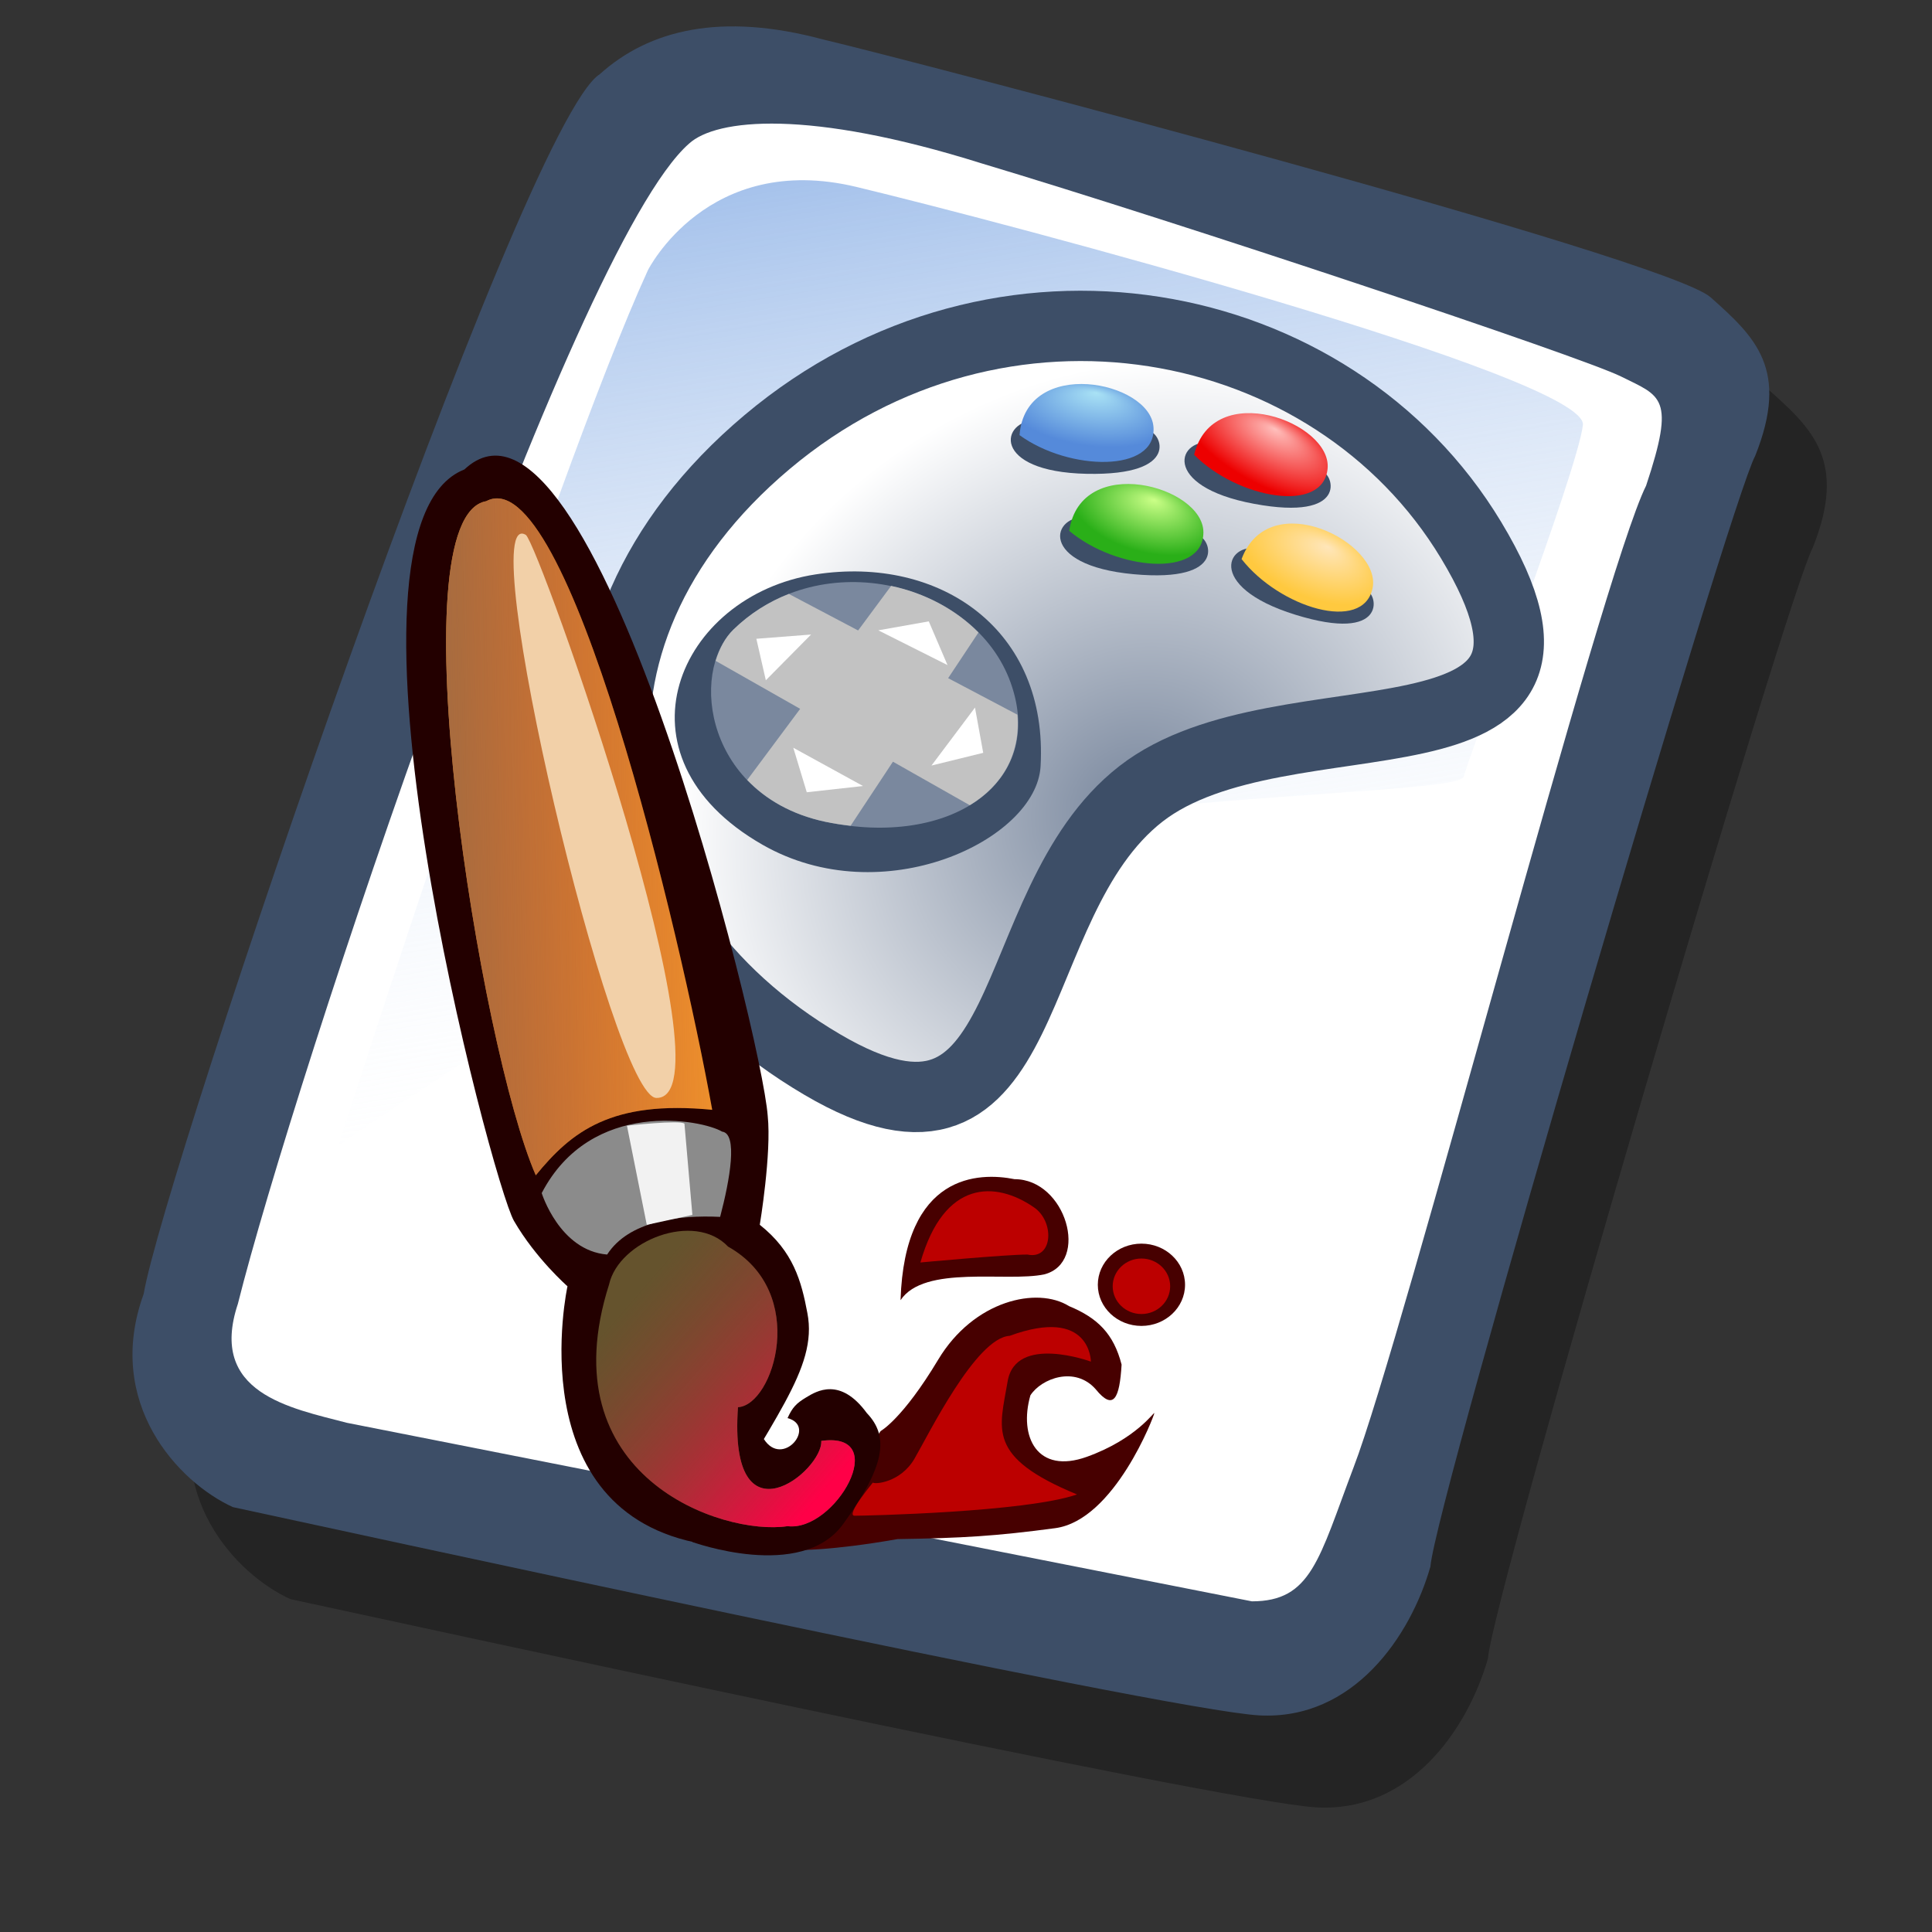 <?xml version="1.0" encoding="UTF-8" standalone="no"?>
<!-- Created with Sodipodi ("http://www.sodipodi.com/") -->
<svg
   xmlns:dc="http://purl.org/dc/elements/1.1/"
   xmlns:cc="http://creativecommons.org/ns#"
   xmlns:rdf="http://www.w3.org/1999/02/22-rdf-syntax-ns#"
   xmlns:svg="http://www.w3.org/2000/svg"
   xmlns="http://www.w3.org/2000/svg"
   xmlns:xlink="http://www.w3.org/1999/xlink"
   xmlns:sodipodi="http://sodipodi.sourceforge.net/DTD/sodipodi-0.dtd"
   xmlns:inkscape="http://www.inkscape.org/namespaces/inkscape"
   id="svg596"
   sodipodi:version="0.32"
   width="72pt"
   height="72pt"
   sodipodi:docbase="/home/zeus/.icons/gartoon/scalable/mimetypes"
   sodipodi:docname="image-x-tga.svg"
   inkscape:version="0.46+devel"
   inkscape:output_extension="org.inkscape.output.svg.inkscape">
  <rect width="100%" height="100%" fill="#333333" stroke="none"/>
  <defs
     id="defs598">
    <linearGradient
       id="linearGradient612">
      <stop
         style="stop-color:#7fa8e3;stop-opacity:0.741;"
         offset="0"
         id="stop613" />
      <stop
         style="stop-color:#ffffff;stop-opacity:0;"
         offset="1"
         id="stop614" />
    </linearGradient>
    <linearGradient
       id="linearGradient626">
      <stop
         style="stop-color:#ff0047;stop-opacity:1;"
         offset="0"
         id="stop627" />
      <stop
         style="stop-color:#ab322d;stop-opacity:0;"
         offset="1"
         id="stop628" />
    </linearGradient>
    <linearGradient
       id="linearGradient618">
      <stop
         style="stop-color:#956d47;stop-opacity:1;"
         offset="0"
         id="stop619" />
      <stop
         style="stop-color:#ab322d;stop-opacity:0;"
         offset="1"
         id="stop620" />
    </linearGradient>
    <linearGradient
       xlink:href="#linearGradient618"
       id="linearGradient617"
       y2="21.446"
       x2="54.456"
       y1="22.933"
       x1="14.044"
       spreadMethod="pad"
       gradientUnits="userSpaceOnUse"
       gradientTransform="matrix(0.417,0,0,1.061,22.048,17.24)" />
    <linearGradient
       xlink:href="#linearGradient626"
       id="linearGradient625"
       x1="43"
       y1="77.398"
       x2="28.538"
       y2="63.015"
       gradientUnits="userSpaceOnUse"
       spreadMethod="pad"
       gradientTransform="matrix(0.621,0,0,0.712,22.048,17.24)" />
    <linearGradient
       xlink:href="#linearGradient612"
       id="linearGradient636"
       x1="16.411"
       y1="10.607"
       x2="24.624"
       y2="61.667"
       gradientUnits="userSpaceOnUse"
       spreadMethod="pad" />
    <radialGradient
       spreadMethod="pad"
       gradientUnits="userSpaceOnUse"
       gradientTransform="matrix(0.838,-0.507,0.452,0.747,-14.988,33.536)"
       r="43.228"
       fy="60.216"
       fx="45.79"
       cy="60.216"
       cx="45.79"
       id="radialGradient10057"
       xlink:href="#linearGradient5128"
       inkscape:collect="always" />
    <radialGradient
       gradientUnits="userSpaceOnUse"
       gradientTransform="matrix(1.034,0.456,-0.234,0.53,12.254,-7.192)"
       r="5.945"
       fy="25.949"
       fx="48.508"
       cy="28.223"
       cx="48.126"
       id="radialGradient9080"
       xlink:href="#linearGradient9082"
       inkscape:collect="always" />
    <radialGradient
       gradientUnits="userSpaceOnUse"
       gradientTransform="matrix(0.983,0.609,-0.305,0.492,16.36,-18.881)"
       r="5.945"
       fy="29.387"
       fx="64.718"
       cy="31.87"
       cx="63.944"
       id="radialGradient8097"
       xlink:href="#linearGradient8099"
       inkscape:collect="always" />
    <radialGradient
       gradientUnits="userSpaceOnUse"
       gradientTransform="matrix(1.146,0.838,-0.342,0.467,4.574,-36.524)"
       r="5.945"
       fy="19.823"
       fx="61.131"
       cy="22.617"
       cx="61.225"
       id="radialGradient7114"
       xlink:href="#linearGradient7116"
       inkscape:collect="always" />
    <radialGradient
       gradientUnits="userSpaceOnUse"
       gradientTransform="matrix(1.18,0.363,-0.148,0.482,2.272,-5.224)"
       r="5.945"
       fy="15.719"
       fx="44.616"
       cy="19.234"
       cx="44.166"
       id="radialGradient6137"
       xlink:href="#linearGradient6131"
       inkscape:collect="always" />
    <linearGradient
       id="linearGradient5128">
      <stop
         id="stop5130"
         offset="0"
         style="stop-color:#7a889e;stop-opacity:1" />
      <stop
         id="stop5132"
         offset="1"
         style="stop-color:#ffffff;stop-opacity:1" />
    </linearGradient>
    <linearGradient
       id="linearGradient6131">
      <stop
         id="stop6133"
         offset="0"
         style="stop-color:#a9e2f5;stop-opacity:1" />
      <stop
         id="stop6135"
         offset="1"
         style="stop-color:#558ada;stop-opacity:1;" />
    </linearGradient>
    <linearGradient
       id="linearGradient7116">
      <stop
         style="stop-color:#ffbfbc;stop-opacity:1"
         offset="0"
         id="stop7118" />
      <stop
         style="stop-color:#ed0000;stop-opacity:1"
         offset="1"
         id="stop7120" />
    </linearGradient>
    <linearGradient
       id="linearGradient8099">
      <stop
         id="stop8101"
         offset="0"
         style="stop-color:#ffe6ba;stop-opacity:1" />
      <stop
         id="stop8103"
         offset="1"
         style="stop-color:#ffc93f;stop-opacity:1" />
    </linearGradient>
    <linearGradient
       id="linearGradient9082">
      <stop
         style="stop-color:#cbff87;stop-opacity:1"
         offset="0"
         id="stop9084" />
      <stop
         style="stop-color:#2aaf18;stop-opacity:1"
         offset="1"
         id="stop9086" />
    </linearGradient>
  </defs>
  <sodipodi:namedview
     id="base"
     inkscape:zoom="2.5208334"
     inkscape:cx="64.912468"
     inkscape:cy="85.279071"
     inkscape:window-width="1023"
     inkscape:window-height="736"
     inkscape:window-x="0"
     inkscape:window-y="1"
     inkscape:current-layer="svg596"
     showgrid="false" />
  <g
     id="g898"
     transform="translate(-1.146,1.146)">
    <path
       style="fill:#000000;fill-rule:evenodd;stroke:none;stroke-opacity:1;stroke-width:1pt;stroke-linejoin:miter;stroke-linecap:butt;fill-opacity:0.301;"
       d="M 12.816 74.753 C 10.386 73.648 7.071 70.113 8.839 65.251 C 9.723 59.948 25.633 13.102 29.168 10.892 C 31.378 8.904 34.582 8.13 39.112 9.346 C 42.868 10.229 76.677 19.068 78.666 20.836 C 80.654 22.604 82.201 24.04 80.654 27.907 C 79.55 29.896 66.402 74.532 66.181 77.405 C 65.297 80.498 62.756 84.255 58.557 84.034 C 54.359 83.813 15.91 75.416 12.816 74.753 z "
       id="path794"
       sodipodi:nodetypes="ccccccccc"
       transform="matrix(1.115,0,0,1.115,1.287,-5.036)" />
    <path
       style="fill:#3d4e67;fill-rule:evenodd;stroke:none;stroke-opacity:1;stroke-width:1pt;stroke-linejoin:miter;stroke-linecap:butt;fill-opacity:1;"
       d="M 12.816 74.753 C 10.386 73.648 7.071 70.113 8.839 65.251 C 9.723 59.948 25.633 13.102 29.168 10.892 C 31.378 8.904 34.582 8.13 39.112 9.346 C 42.868 10.229 76.677 19.068 78.666 20.836 C 80.654 22.604 82.201 24.04 80.654 27.907 C 79.55 29.896 66.402 74.532 66.181 77.405 C 65.297 80.498 62.756 84.255 58.557 84.034 C 54.359 83.813 15.91 75.416 12.816 74.753 z "
       id="path895"
       sodipodi:nodetypes="ccccccccc"
       transform="matrix(1.115,0,0,1.115,-1.57,-9.607)" />
    <path
       style="fill:#ffffff;fill-rule:evenodd;stroke:none;stroke-opacity:1;stroke-width:1pt;stroke-linejoin:miter;stroke-linecap:butt;fill-opacity:1;"
       d="M 17.899 70.996 C 15.358 70.334 11.711 69.671 13.037 65.693 C 15.468 55.971 27.842 18.626 33.146 13.986 C 34.361 12.881 38.449 12.439 46.183 14.87 C 55.022 17.521 72.92 23.488 74.688 24.372 C 76.456 25.256 77.119 25.256 75.793 29.233 C 73.804 33.211 64.966 67.24 62.756 72.985 C 61.209 77.073 60.877 78.951 58.226 78.951 "
       id="path896"
       sodipodi:nodetypes="cccccccs"
       transform="matrix(1.115,0,0,1.115,-1.57,-9.607)" />
    <path
       style="fill:url(#linearGradient636);fill-rule:evenodd;stroke:none;stroke-opacity:1;stroke-width:1pt;stroke-linejoin:miter;stroke-linecap:butt;fill-opacity:1;"
       d="M 28.75 13.75 C 28.75 13.75 31.875 7.5 39.688 9.375 C 47.5 11.25 78.125 19.375 77.812 21.875 C 77.5 24.375 71.875 39.062 71.562 40.312 C 71.25 41.562 42.5 40.938 31.562 47.5 C 20.625 54.062 12.5 59.688 12.5 59.688 C 12.5 59.688 23.75 24.688 28.75 13.75 z "
       id="path636"
       transform="matrix(0.947,0,0,0.947,6.112,-0.737)" />
  </g>
  <g
     id="layer1"
     inkscape:label="Layer 1"
     transform="matrix(0.554,-7.8917416e-2,7.8917416e-2,0.554,23.876,13.396)">
    <path
       sodipodi:nodetypes="czszs"
       id="path2162"
       d="M 20.092,74.167 C 37.707,88.21 37.564,62.335 51.491,54.359 65.411,46.386 93.793,60.005 83.687,36.177 74.385,14.246 45.902,4.47 23.027,18.754 0.152,33.038 0.464,58.518 20.092,74.167 z"
       style="opacity:1;color:#000000;fill:url(#radialGradient10057);fill-opacity:1;fill-rule:evenodd;stroke:#3d4e67;stroke-width:6.244;stroke-linecap:butt;stroke-linejoin:miter;stroke-miterlimit:4;stroke-opacity:1;stroke-dasharray:none;stroke-dashoffset:0;marker:none;marker-start:none;marker-mid:none;marker-end:none;visibility:visible;display:inline;overflow:visible;enable-background:accumulate" />
    <g
       transform="matrix(1.142,0,0,1.142,-6.941,6.351)"
       id="g3181">
      <path
         style="opacity:1;color:#000000;fill:#3d4e67;fill-opacity:1;fill-rule:evenodd;stroke:none;stroke-width:0.6;marker:none;marker-start:none;marker-mid:none;marker-end:none;visibility:visible;display:inline;overflow:visible;enable-background:accumulate"
         d="m 28.534,21.576 c -10.809,0.118 -18.004,11.712 -7.056,20.227 8.493,6.605 21.13,2.64 22.265,-2.979 C 45.849,28.402 38.344,21.469 28.534,21.576 z"
         id="path3157"
         sodipodi:nodetypes="csss" />
      <path
         style="opacity:1;color:#000000;fill:#7a889e;fill-opacity:1;fill-rule:evenodd;stroke:none;stroke-width:0.6;marker:none;marker-start:none;marker-mid:none;marker-end:none;visibility:visible;display:inline;overflow:visible;enable-background:accumulate"
         d="m 21.615,24.921 c 7.769,-5.667 19.097,-0.962 20.746,7.144 1.649,8.106 -6.498,12.066 -15.8,8.656 -8.896,-3.261 -8.856,-12.948 -4.946,-15.8 z"
         id="path3139"
         sodipodi:nodetypes="csss" />
      <path
         style="opacity:1;color:#000000;fill:#c2c2c2;fill-opacity:1;fill-rule:evenodd;stroke:none;stroke-width:0.6;marker:none;marker-start:none;marker-mid:none;marker-end:none;visibility:visible;display:inline;overflow:visible;enable-background:accumulate"
         d="m 26.257,22.786 c -1.62,0.379 -3.203,1.073 -4.66,2.136 -0.72,0.526 -1.283,1.307 -1.709,2.213 l 5.98,4.621 -4.854,4.893 c 1.201,1.676 3.006,3.144 5.553,4.077 0.647,0.237 1.27,0.416 1.903,0.582 l 3.961,-4.466 5.437,4.194 c 2.727,-1.159 4.483,-3.394 4.66,-6.446 l -4.932,-3.573 2.835,-3.184 c -1.518,-2.037 -3.71,-3.635 -6.213,-4.543 l -3.029,3.068 z"
         id="path3154" />
      <path
         style="opacity:1;color:#000000;fill:#ffffff;fill-opacity:1;fill-rule:evenodd;stroke:none;stroke-width:0.6;marker:none;marker-start:none;marker-mid:none;marker-end:none;visibility:visible;display:inline;overflow:visible;enable-background:accumulate"
         d="m 23.264,25.882 0.275,3.297 3.984,-3.023 z"
         id="path3141" />
      <path
         style="opacity:1;color:#000000;fill:#ffffff;fill-opacity:1;fill-rule:evenodd;stroke:none;stroke-width:0.6;marker:none;marker-start:none;marker-mid:none;marker-end:none;visibility:visible;display:inline;overflow:visible;enable-background:accumulate"
         d="m 36.728,26.432 -3.984,0.137 4.946,3.435 z"
         id="path3143" />
      <path
         style="opacity:1;color:#000000;fill:#ffffff;fill-opacity:1;fill-rule:evenodd;stroke:none;stroke-width:0.6;marker:none;marker-start:none;marker-mid:none;marker-end:none;visibility:visible;display:inline;overflow:visible;enable-background:accumulate"
         d="M 39.476,37.149 39.339,33.576 35.354,37.561 z"
         id="path3145" />
      <path
         style="opacity:1;color:#000000;fill:#ffffff;fill-opacity:1;fill-rule:evenodd;stroke:none;stroke-width:0.6;marker:none;marker-start:none;marker-mid:none;marker-end:none;visibility:visible;display:inline;overflow:visible;enable-background:accumulate"
         d="m 24.913,34.676 4.946,3.71 -4.397,-0.137 z"
         id="path3147" />
    </g>
    <path
       id="path3161"
       d="m 47.069,20.209 c -3.266,-0.535 -4.79,3.95 3.663,5.335 8.453,1.385 6.97,-2.803 6.009,-2.961 -0.961,-0.157 -9.127,-2.088 -9.672,-2.374 z"
       style="color:#000000;fill:#3d4e67;fill-opacity:1;fill-rule:evenodd;stroke:none;stroke-width:0.6;marker:none;marker-start:none;marker-mid:none;marker-end:none;visibility:visible;display:inline;overflow:visible;enable-background:accumulate" />
    <path
       id="path3159"
       d="m 45.312,21.302 c 1.518,-6.853 12.154,-3.138 11.877,0.96 -0.277,4.097 -7.962,2.838 -11.877,-0.96 z"
       style="color:#000000;fill:url(#radialGradient6137);fill-opacity:1;fill-rule:evenodd;stroke:none;stroke-width:0.6;marker:none;marker-start:none;marker-mid:none;marker-end:none;visibility:visible;display:inline;overflow:visible;enable-background:accumulate" />
    <path
       style="color:#000000;fill:#3d4e67;fill-opacity:1;fill-rule:evenodd;stroke:none;stroke-width:0.6;marker:none;marker-start:none;marker-mid:none;marker-end:none;visibility:visible;display:inline;overflow:visible;enable-background:accumulate"
       d="m 62.325,24.421 c -3.136,-1.057 -5.367,3.121 2.75,5.858 8.117,2.737 7.332,-1.637 6.409,-1.948 -0.922,-0.311 -8.668,-3.539 -9.16,-3.91 z"
       id="path5144" />
    <path
       style="color:#000000;fill:url(#radialGradient7114);fill-opacity:1;fill-rule:evenodd;stroke:none;stroke-width:0.6;marker:none;marker-start:none;marker-mid:none;marker-end:none;visibility:visible;display:inline;overflow:visible;enable-background:accumulate"
       d="m 60.414,25.215 c 2.608,-6.517 12.501,-1.127 11.564,2.872 -0.937,3.998 -8.316,1.51 -11.564,-2.872 z"
       id="path5146" />
    <path
       style="color:#000000;fill:#3d4e67;fill-opacity:1;fill-rule:evenodd;stroke:none;stroke-width:0.6;marker:none;marker-start:none;marker-mid:none;marker-end:none;visibility:visible;display:inline;overflow:visible;enable-background:accumulate"
       d="m 50.313,29.372 c -3.22,-0.766 -5.059,3.599 3.275,5.582 8.333,1.983 7.151,-2.301 6.204,-2.526 -0.947,-0.225 -8.956,-2.731 -9.479,-3.056 z"
       id="path5150" />
    <path
       style="color:#000000;fill:url(#radialGradient9080);fill-opacity:1;fill-rule:evenodd;stroke:none;stroke-width:0.6;marker:none;marker-start:none;marker-mid:none;marker-end:none;visibility:visible;display:inline;overflow:visible;enable-background:accumulate"
       d="m 48.482,30.337 c 2.001,-6.728 12.346,-2.265 11.778,1.802 -0.568,4.067 -8.143,2.265 -11.778,-1.802 z"
       id="path5152" />
    <path
       style="color:#000000;fill:#3d4e67;fill-opacity:1;fill-rule:evenodd;stroke:none;stroke-width:0.6;marker:none;marker-start:none;marker-mid:none;marker-end:none;visibility:visible;display:inline;overflow:visible;enable-background:accumulate"
       d="m 65.27,34.412 c -2.992,-1.414 -5.693,2.477 2.052,6.138 7.745,3.66 7.472,-0.775 6.592,-1.191 -0.88,-0.416 -8.199,-4.521 -8.644,-4.947 z"
       id="path5138" />
    <path
       style="color:#000000;fill:url(#radialGradient8097);fill-opacity:1;fill-rule:evenodd;stroke:none;stroke-width:0.6;marker:none;marker-start:none;marker-mid:none;marker-end:none;visibility:visible;display:inline;overflow:visible;enable-background:accumulate"
       d="m 63.28,34.978 c 3.347,-6.17 12.548,0.332 11.153,4.194 -1.395,3.863 -8.435,0.535 -11.153,-4.194 z"
       id="path5140" />
  </g>
  <g
     id="g2643"
     transform="translate(-8.331,2.38)">
    <path
       id="path613"
       d="m 67.215,61.46 c 0,1.128 -0.971,2.044 -2.167,2.044 -1.196,0 -2.167,-0.916 -2.167,-2.044 0,-1.128 0.971,-2.044 2.167,-2.044 1.196,0 2.167,0.916 2.167,2.044 z"
       style="font-size:12px;fill:#470000;fill-rule:evenodd;stroke-width:1pt" />
    <path
       sodipodi:nodetypes="cccccccccccc"
       id="path610"
       d="m 62.782,66.657 c -1.034,-1.182 -2.709,-0.542 -3.251,0.296 -0.591,2.069 0.345,3.94 2.808,3.054 2.463,-0.887 3.349,-2.266 3.349,-2.167 0,0.099 -1.97,5.32 -4.926,5.714 -2.955,0.394 -4.581,0.493 -7.832,0.542 -3.349,0.591 -4.975,0.542 -4.975,0.542 l 4.137,-5.911 c 0,0 1.084,-0.591 2.857,-3.546 1.773,-2.955 4.926,-3.645 6.502,-2.66 1.428,0.591 2.217,1.379 2.611,2.906 -0.099,1.675 -0.394,2.315 -1.281,1.231 z"
       style="font-size:12px;fill:#470000;fill-rule:evenodd;stroke-width:1pt" />
    <path
       sodipodi:nodetypes="cccccccc"
       id="path609"
       d="m 47.464,68.085 c 1.478,0.394 -0.246,2.512 -1.182,1.034 -0.739,1.034 -0.394,-1.478 -0.394,-1.478 l -3.152,6.6 c 0,0 5.418,1.97 7.487,-0.887 2.069,-2.857 2.315,-4.335 1.182,-5.517 -1.33,-1.822 -2.512,-1.084 -3.005,-0.788 -0.493,0.296 -0.69,0.493 -0.936,1.034 z"
       style="font-size:12px;fill:#230000;fill-opacity:0.999;fill-rule:evenodd;stroke-width:1pt" />
    <path
       sodipodi:nodetypes="cccccccc"
       id="path608"
       d="m 46.084,58.481 c 0,0 0.591,-3.546 0.394,-5.418 C 46.183,49.023 37.711,15.037 31.406,20.948 c -7.29,2.857 1.379,35.464 2.463,37.336 1.084,1.872 2.66,3.251 2.66,3.251 0,0 -2.463,11.23 6.748,12.806 3.349,-6.206 5.713,-8.681 5.172,-11.477 -0.296,-1.576 -0.69,-3.054 -2.364,-4.384 z"
       style="font-size:12px;fill:#230000;fill-rule:evenodd;stroke-width:1pt" />
    <path
       sodipodi:nodetypes="cccc"
       id="path600"
       d="m 34.953,56.018 c 1.773,-2.167 3.743,-3.743 8.768,-3.251 -1.576,-8.768 -7.191,-32.41 -11.23,-30.243 -4.531,0.788 -0.296,27.189 2.463,33.494 z"
       style="font-size:12px;fill:#f2962c;fill-rule:evenodd;stroke-width:1pt" />
    <path
       sodipodi:nodetypes="ccccc"
       id="path601"
       d="m 35.248,56.904 c 0,0 0.887,2.857 3.251,3.054 1.084,-1.675 3.546,-1.97 5.615,-1.872 0.493,-1.872 0.887,-4.138 0.099,-4.236 -0.985,-0.591 -6.502,-1.675 -8.965,3.054 z"
       style="font-size:12px;fill:#8b8b8b;fill-rule:evenodd;stroke-width:1pt" />
    <path
       sodipodi:nodetypes="cccccc"
       id="path602"
       d="m 38.597,61.436 c 0.493,-2.167 4.236,-3.645 5.911,-1.872 4.039,2.266 2.266,7.881 0.493,7.979 -0.493,6.994 4.236,3.152 4.138,1.675 3.546,-0.493 0.69,4.532 -1.675,4.236 -3.251,0.493 -11.92,-2.463 -8.866,-12.018 z"
       style="font-size:12px;fill:#65532d;fill-rule:evenodd;stroke-width:1pt" />
    <path
       sodipodi:nodetypes="cccccccc"
       id="path603"
       d="m 51.7,71.287 c 0.099,0.099 1.379,0 2.069,-1.182 0.69,-1.182 3.054,-6.009 4.729,-6.108 4.039,-1.478 4.039,1.281 4.039,1.281 0,0 -3.743,-1.379 -4.138,0.985 -0.394,2.364 -1.084,3.743 3.448,5.615 -2.561,0.887 -10.557,1.058 -11.049,1.058 -0.493,0 1.001,-1.747 0.903,-1.649 z"
       style="font-size:12px;fill:#bc0000;fill-rule:evenodd;stroke-width:1pt" />
    <path
       sodipodi:nodetypes="cccc"
       id="path611"
       d="m 53.079,62.224 c 1.182,-1.773 5.27,-0.887 7.142,-1.281 2.266,-0.591 1.081,-4.731 -1.48,-4.731 -1.766,-0.353 -5.465,-0.293 -5.662,6.012 z"
       style="font-size:12px;fill:#470000;fill-rule:evenodd;stroke-width:1pt" />
    <path
       sodipodi:nodetypes="cccc"
       id="path604"
       d="m 54.064,60.352 c 0,0 4.236,-0.394 5.32,-0.394 1.281,0.274 1.367,-1.669 0.296,-2.364 -1.872,-1.281 -4.433,-1.379 -5.615,2.758 z"
       style="font-size:12px;fill:#bc0000;fill-rule:evenodd;stroke-width:1pt" />
    <path
       id="path606"
       d="m 66.476,61.534 c 0,0.761 -0.64,1.379 -1.428,1.379 -0.788,0 -1.428,-0.618 -1.428,-1.379 0,-0.761 0.64,-1.379 1.428,-1.379 0.789,0 1.428,0.618 1.428,1.379 z"
       style="font-size:12px;fill:#bc0000;fill-rule:evenodd;stroke-width:1pt" />
    <path
       sodipodi:nodetypes="cccc"
       id="path621"
       d="m 34.953,56.018 c 1.773,-2.167 3.743,-3.743 8.768,-3.251 -1.576,-8.768 -7.191,-32.41 -11.23,-30.243 -4.531,0.788 -0.296,27.189 2.463,33.494 z"
       style="font-size:12px;fill:url(#linearGradient617);fill-rule:evenodd;stroke-width:1pt" />
    <path
       sodipodi:nodetypes="css"
       id="path622"
       d="M 40.962,52.176 C 38.766,52.276 31.759,22.564 34.46,24.199 35.095,24.643 44.91,52.173 40.962,52.176 z"
       style="font-size:12px;fill:#f2d0a8;fill-rule:evenodd;stroke-width:1pt" />
    <path
       sodipodi:nodetypes="ccccc"
       id="path623"
       d="m 42.341,53.456 0.394,4.532 -2.266,0.493 -0.985,-4.926 c 0,0 2.66,-0.295 2.857,-0.098 z"
       style="font-size:12px;fill:#f2f2f2;fill-rule:evenodd;stroke-width:1pt" />
    <path
       sodipodi:nodetypes="cccccc"
       id="path624"
       d="m 38.597,61.436 c 0.493,-2.167 4.236,-3.645 5.911,-1.872 4.039,2.266 2.266,7.881 0.493,7.979 -0.493,6.994 4.236,3.152 4.138,1.675 3.546,-0.493 0.69,4.532 -1.675,4.236 -3.251,0.493 -11.92,-2.463 -8.866,-12.018 z"
       style="font-size:12px;fill:url(#linearGradient625);fill-rule:nonzero;stroke-width:1pt" />
  </g>
</svg>
